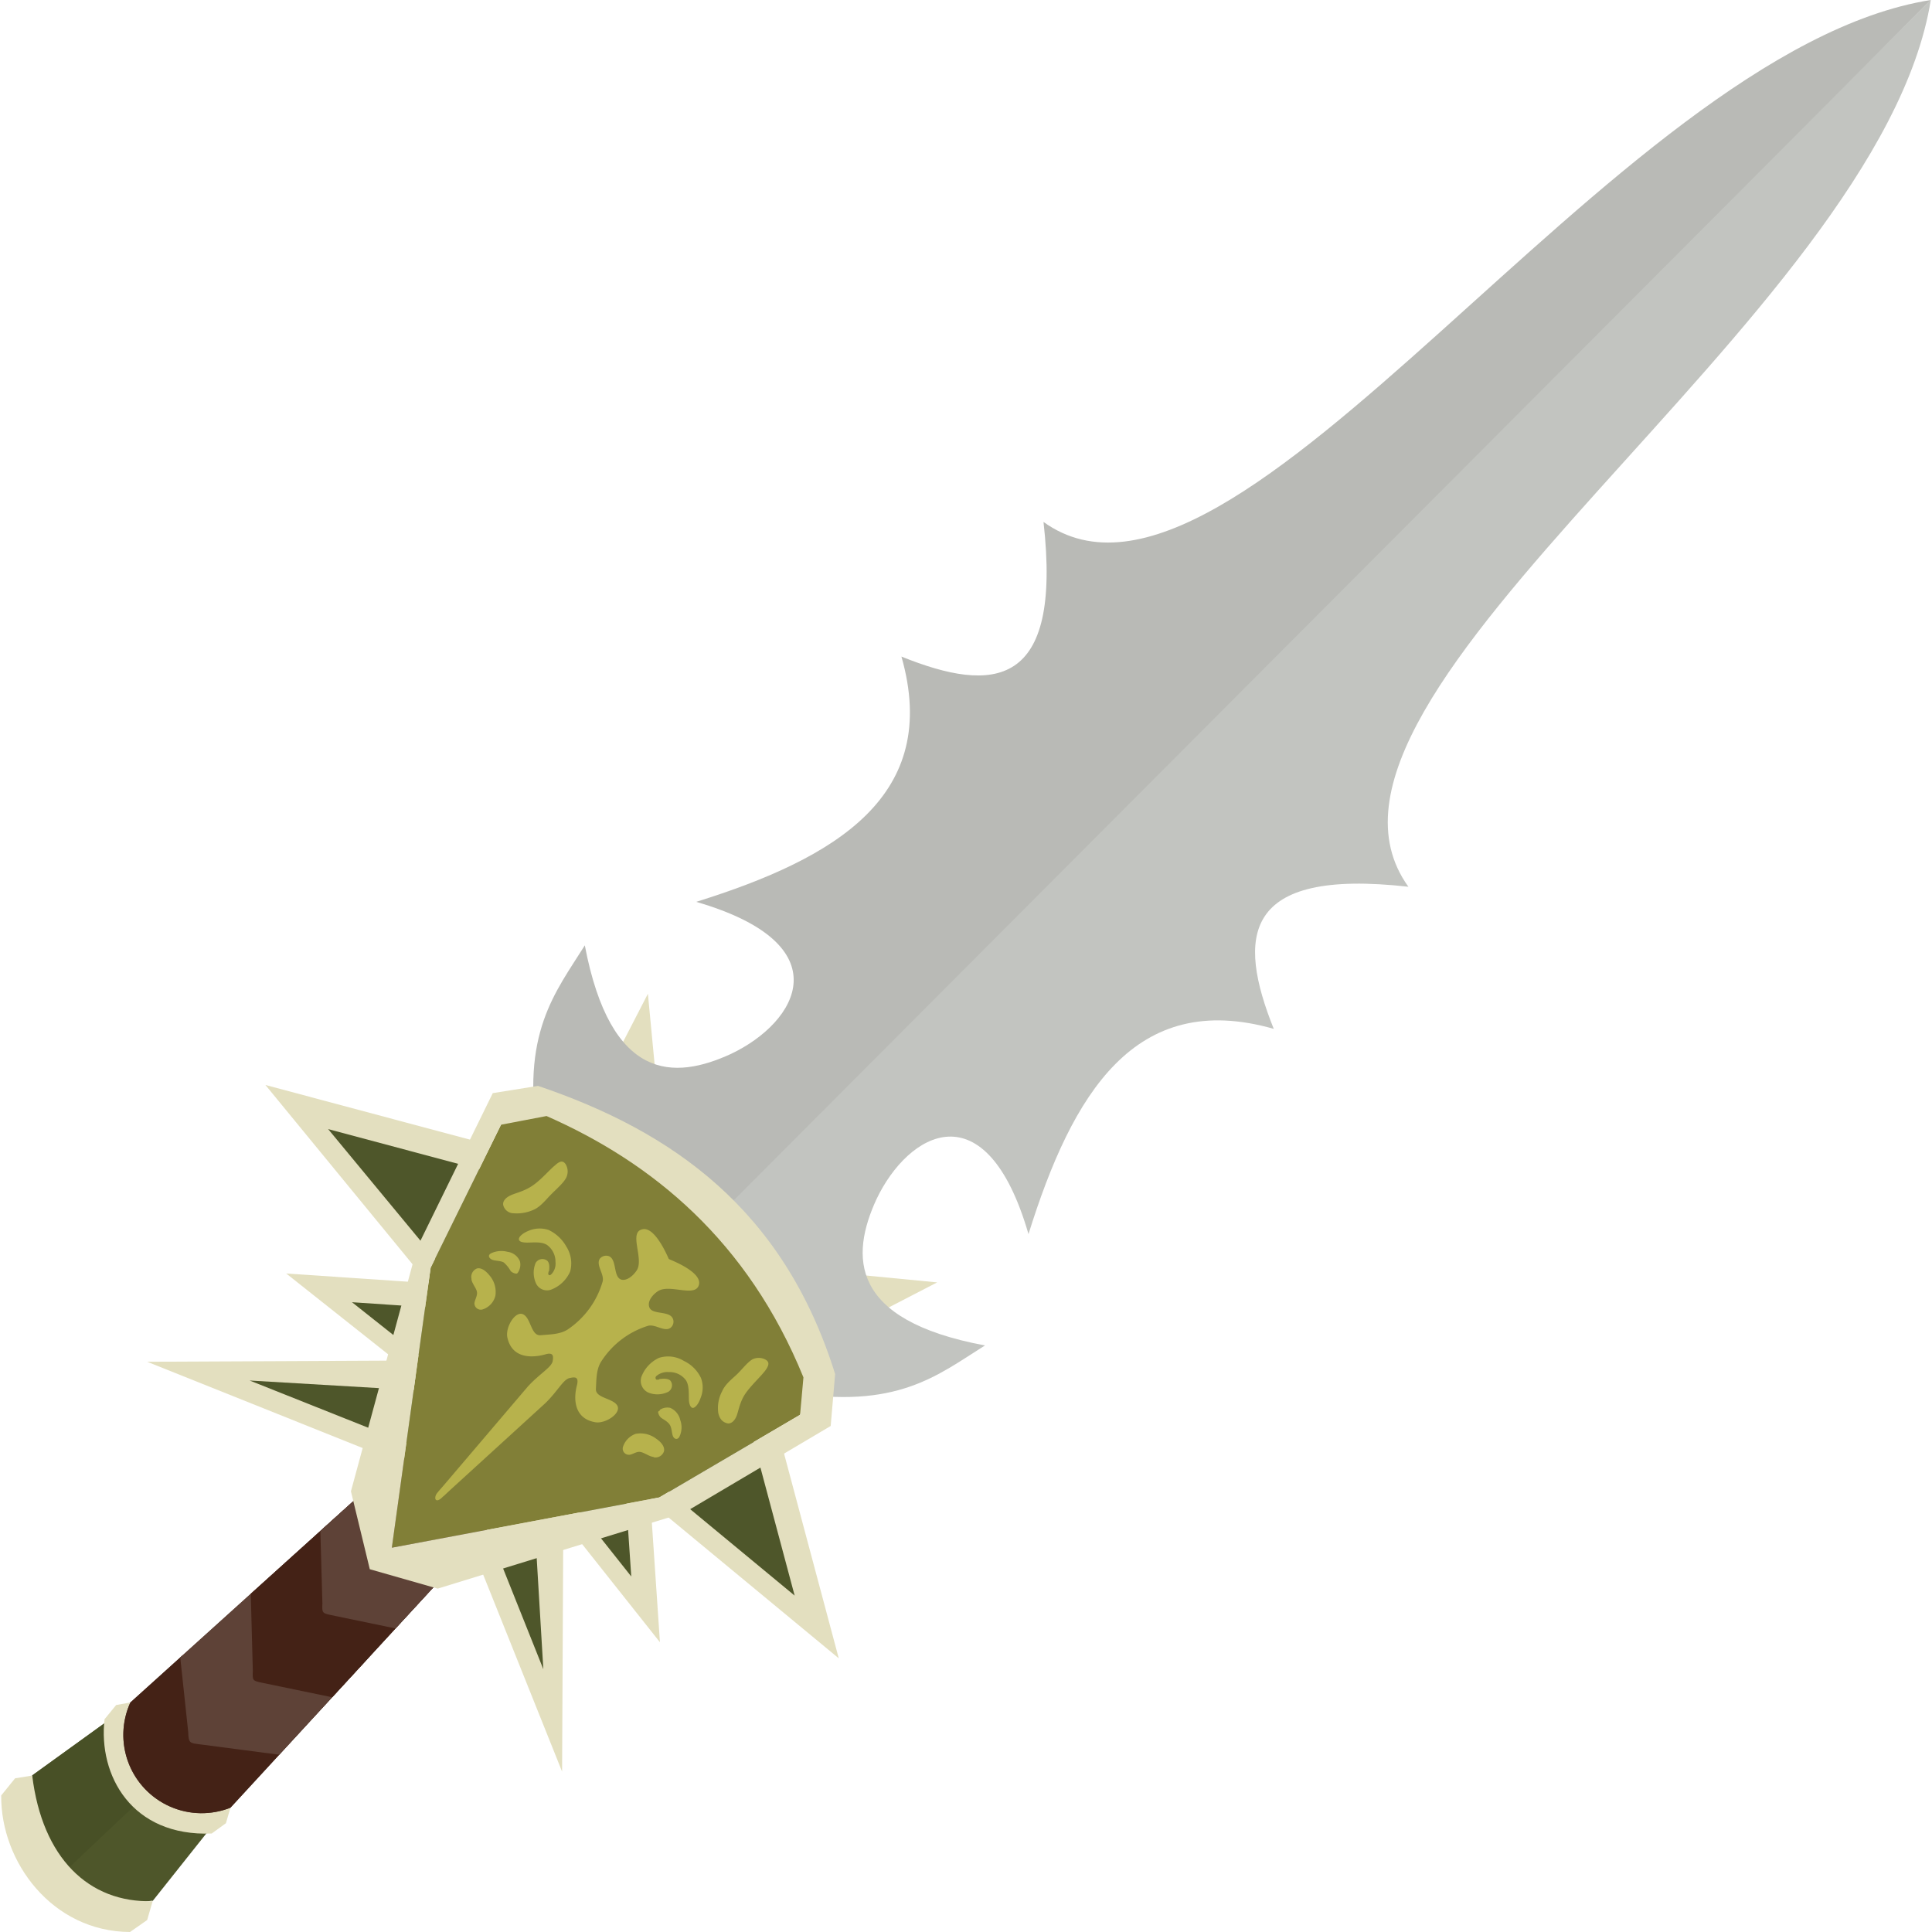 <svg xmlns="http://www.w3.org/2000/svg" xmlns:xlink="http://www.w3.org/1999/xlink" viewBox="0 0 512 512"><defs><style>.a{fill:none;}.b{fill:#e3dfbf;}.c{fill:#4e562a;}.d{fill:#c2c4c0;}.e{fill:#b9bab6;}.f{fill:#485026;}.g{fill:#5e4237;}.h{clip-path:url(#a);}.i{fill:#442216;}.j{fill:#817f37;}.k{fill:#b7b24c;}</style><clipPath id="a"><path class="a" d="M34.55,451.17a20.75,20.75,0,0,0,26.52,27.89l68-73.84-22.67-18.91Z"/></clipPath></defs><title>terran</title><polygon class="b" points="175.44 400.72 222.28 439.47 206.71 381.21 175.44 400.72"/><polygon class="c" points="163.75 384.1 210.59 422.85 195.02 364.59 163.75 384.1"/><polygon class="b" points="120.45 372.85 75.85 337.49 131.79 341.27 120.45 372.85"/><polygon class="c" points="137.88 380.46 93.28 345.1 149.22 348.88 137.88 380.46"/><path class="b" d="M110,335.86,70.34,287.53l58.25,15.57Z"/><polygon class="c" points="125.71 346.06 86.96 299.22 145.22 314.79 125.71 346.06"/><path class="b" d="M108.52,388.71,39,360.88l70.35-.33Q109,374.64,108.52,388.71Z"/><path class="c" d="M108.7,382.79,66.16,365.85,111,368.49Q109.83,375.65,108.7,382.79Z"/><polygon class="b" points="139.53 390.62 174.89 435.21 171.11 379.28 139.53 390.62"/><polygon class="c" points="131.93 373.19 167.29 417.78 163.51 361.85 131.93 373.19"/><polygon class="b" points="121.12 400 148.96 469.5 149.29 401.34 121.12 400"/><path class="c" d="M131.29,410.56l12.7,31.8-2.18-36.51Z"/><polygon class="b" points="176.58 314.61 171.7 263.36 149.11 307.17 176.58 314.61"/><polygon class="b" points="197.03 334.89 248.36 339.85 204.47 362.53 197.03 334.89"/><path class="d" d="M511.68,0C498.13,84.5,336.31,183.74,373.24,235c-44.27-5-45.41,13.38-35.68,37.66-36.81-10.5-53.38,17.16-65,54.39-11.25-38.76-31.83-27.05-40.3-9.22-6.89,15-7.31,32,28.77,38.73-12.5,7.83-23.31,17.15-52,12.36-5.44-15-11.15-29.5-31.6-6.1l-14.78-14.78Z"/><path class="e" d="M511.68,0C427.05,13.42,327.81,175.24,276.54,138.32c5,44.26-13.26,45.53-37.65,35.68,10.5,36.8-17.17,53.38-54.39,65,38.75,11.26,27.05,31.83,9.21,40.3-15,6.9-31.82,7.44-38.73-28.77-7.82,12.51-17.15,23.31-12.35,52,15.13,5.56,29.49,11.16,6.21,31.72L163.63,349Z"/><path class="c" d="M40.45,503.79l16.69-21L30.7,454.5l-22.16,16c-1.8,24.22,7.53,36.79,31.83,33.2Z"/><path class="f" d="M8.54,470.5l22.16-16,10.35,18.91L15,498.05C9.65,492.32,7.68,483,8.54,470.5Z"/><path class="b" d="M.32,475.81C.15,493.43,13.84,511.91,34.46,512L39,508.83l1.45-5c-16.94.51-29.26-11.47-31.91-33.29L4,471.27Z"/><path class="b" d="M27.7,455.62C26,470.5,34.89,486.76,56.11,485.9l3.76-2.73,1.2-4.11c-15.06,1-25.75-8.81-26.52-27.89l-3.77.68Z"/><path class="g" d="M34.55,451.17a20.75,20.75,0,0,0,26.52,27.89l68-73.84-22.67-18.91Z"/><g class="h"><path class="i" d="M28.43,451.32,31.38,469c.05,2.21,1.39,3.17,3,4.8l16.78,17.57,59.94-29-24-41.82L30.55,447.09c-2.74.93-2.6,1.33-2.09,4.28Z"/><path class="g" d="M47.71,438.7,49.88,459c.08,3.12.49,2.92,3.41,3.31L75,465.15l44.93-44.54-28-28.35L52.22,430.88c-3.18,2.77-4.93,3.82-4.48,7.83Z"/><path class="i" d="M66.43,421.29,67,442.8c-.11,2.53-.06,2.61,2.28,3.11l20.08,4.16c1.7.61,2.13.44,3.45-.64l47-39.86L114,379.38,69.1,416.74c-2.3,1.55-2.81,2.13-2.73,4.7Z"/><path class="g" d="M84.83,403.39l.61,21.51c-.11,2.53-.06,2.61,2.28,3.11l20.08,4.16c1.71.61,2.14.44,3.46-.64l47-39.86-25.77-30.19L87.5,398.84c-2.29,1.55-2.81,2.13-2.73,4.7Z"/></g><path class="j" d="M103.83,410.16l70.89-13.32,37.3-21.9c.74-2.52,5.33-5.92,4.51-9.25-5.4-23.9-48.61-64.3-70.07-73.33-5.63-2.37-11.69,3.7-13.69,5.7l-18.65,37.88Z"/><path class="k" d="M124.92,339c.22,1.26,1.33,2.37,1.48,3.41s-.6,2.07-.67,3a1.69,1.69,0,0,0,2.07,1.63,5.07,5.07,0,0,0,3.48-3.63,6.68,6.68,0,0,0-1.48-5.32c-1.11-1.41-2.37-2.22-3.4-1.93a2.39,2.39,0,0,0-1.41,2.89Zm12.43-1.92a3.72,3.72,0,0,0,.44-2.81,4.09,4.09,0,0,0-3.25-2.52,6.44,6.44,0,0,0-4.37.37c-1,.52-.59,1.33.22,1.7s2.15.23,3.11.74a8.79,8.79,0,0,1,1.85,2.3,2.47,2.47,0,0,0,1.41.66c.29,0,.29,0,.66-.51Zm8.14-.15c.07-.66.29-2.07-.45-2.81a2.07,2.07,0,0,0-3.1.59A6.81,6.81,0,0,0,142,340a3.21,3.21,0,0,0,4.22,1.7,9,9,0,0,0,4.88-4.74,8.26,8.26,0,0,0-1-6.58,10.56,10.56,0,0,0-4.74-4.44,7.53,7.53,0,0,0-5.25.22c-1.48.59-2.52,1.48-2.59,2.14s.67,1,2.22,1,3.7-.3,5.18.59a5.48,5.48,0,0,1,2.29,4.52,4.11,4.11,0,0,1-1,3.18c-.52.52-.66.37-.81.22s-.15-.15,0-.89Zm-4.37-22.72c-2.3,1.55-4.44,1.92-5.85,2.59s-2.07,1.63-1.92,2.51a2.84,2.84,0,0,0,2.81,2.22,10.7,10.7,0,0,0,5.77-1.18c1.7-1,2.74-2.44,4.22-3.92s3.25-3,3.92-4.37a3.74,3.74,0,0,0-.22-3.62c-.59-.74-1.26-1-2.74.37-1.48,1.18-3.77,3.92-6,5.4Z"/><path class="k" d="M117.38,396.62l60.38-61.71s-3.85-10.22-7.62-9.11c-3.56.89.59,7.85-1.41,10.88-.89,1.33-2.52,2.81-4.07,2.44-2.22-.74-1.11-5.25-3.26-6.21a2.18,2.18,0,0,0-2.44.66c-1.11,1.71,1.26,4.07.74,6.07a23,23,0,0,1-9.32,12.73c-2,1.26-4.66,1.26-7.1,1.48s-2.52-4-4.3-5.33c-2.14-1.7-5.18,3.11-4.51,6,1.33,5.77,6.88,5.25,9.92,4.44,2.36-.74,2.29.51,2.07,1.77-.3,1.63-3.48,3.33-6.59,6.73l-23.75,27.9c-1.41,1.41-.82,3.48,1.26,1.26Z"/><path class="k" d="M173.33,386.12c-1.26-.08-2.45-1.11-3.56-1.33s-2,.66-3,.74a1.63,1.63,0,0,1-1.7-2,5.42,5.42,0,0,1,3.4-3.55,6.9,6.9,0,0,1,5.48,1.33c1.48,1,2.29,2.29,2,3.33a2.37,2.37,0,0,1-2.74,1.55Zm1.55-12.51a3.56,3.56,0,0,1,2.74-.51,4.58,4.58,0,0,1,2.66,3.25,5.64,5.64,0,0,1-.22,4.37c-.45.89-1.33.74-1.7-.08s-.3-2.22-.89-3.1-1.63-1.34-2.3-1.85a2.45,2.45,0,0,1-.74-1.34c-.07-.22-.07-.22.45-.59Zm-.15-8.14c.67-.07,2.07-.29,2.89.37a2,2,0,0,1-.52,3,6.47,6.47,0,0,1-5.26.22,3.42,3.42,0,0,1-1.85-4.22,9.05,9.05,0,0,1,4.67-5,8,8,0,0,1,6.58.82,9.56,9.56,0,0,1,4.52,4.51,7.19,7.19,0,0,1-.08,5.26c-.52,1.55-1.33,2.51-1.92,2.66s-1.11-.67-1.19-2.07.15-3.85-.81-5.26a5.34,5.34,0,0,0-4.51-2.14,4.53,4.53,0,0,0-3.26,1,.64.64,0,0,0-.15.89c.15.15.15.15.82.08Zm22.8,3.86c-1.48,2.22-1.78,4.44-2.3,5.84s-1.55,2.3-2.59,2-1.92-1-2.29-2.74a9.49,9.49,0,0,1,1-5.69c.82-1.85,2.3-3,3.78-4.37s2.88-3.33,4.29-4.14a3.79,3.79,0,0,1,3.55.14c.81.52,1,1.26-.15,2.82s-3.85,4-5.33,6.21Z"/><path class="k" d="M116.19,395.29l59.64-62.16s10.36,3.55,9.4,7.33c-.89,3.55-7.92-.37-10.95,1.77-1.33.89-2.74,2.59-2.22,4.15.67,2.14,5.18.88,6.22,3a2.05,2.05,0,0,1-.6,2.51c-1.62,1.19-4.07-1.11-6-.52a22.71,22.71,0,0,0-12.51,9.7c-1.18,2.07-1.11,4.66-1.25,7s4.07,2.44,5.47,4.14c1.78,2.07-3,5.33-5.84,4.66-5.7-1.11-5.48-6.66-4.67-9.69.6-2.37-.51-2.29-1.84-2-1.78.3-3.19,3.48-6.59,6.74l-27,24.64Z"/><path class="b" d="M98,415.86l-5-20.65,17.54-64.6,20.05-40.92,12-1.92c35.59,12.06,65.12,32.71,78.73,76.37l-1.18,13.76-38.85,23L116,421Zm5.84-5.7,70.89-13.32,37.3-21.9.89-9.92c-14.73-36.18-40-56.9-68.08-69.26l-12.06,2.3-18.65,37.88Z"/></svg>